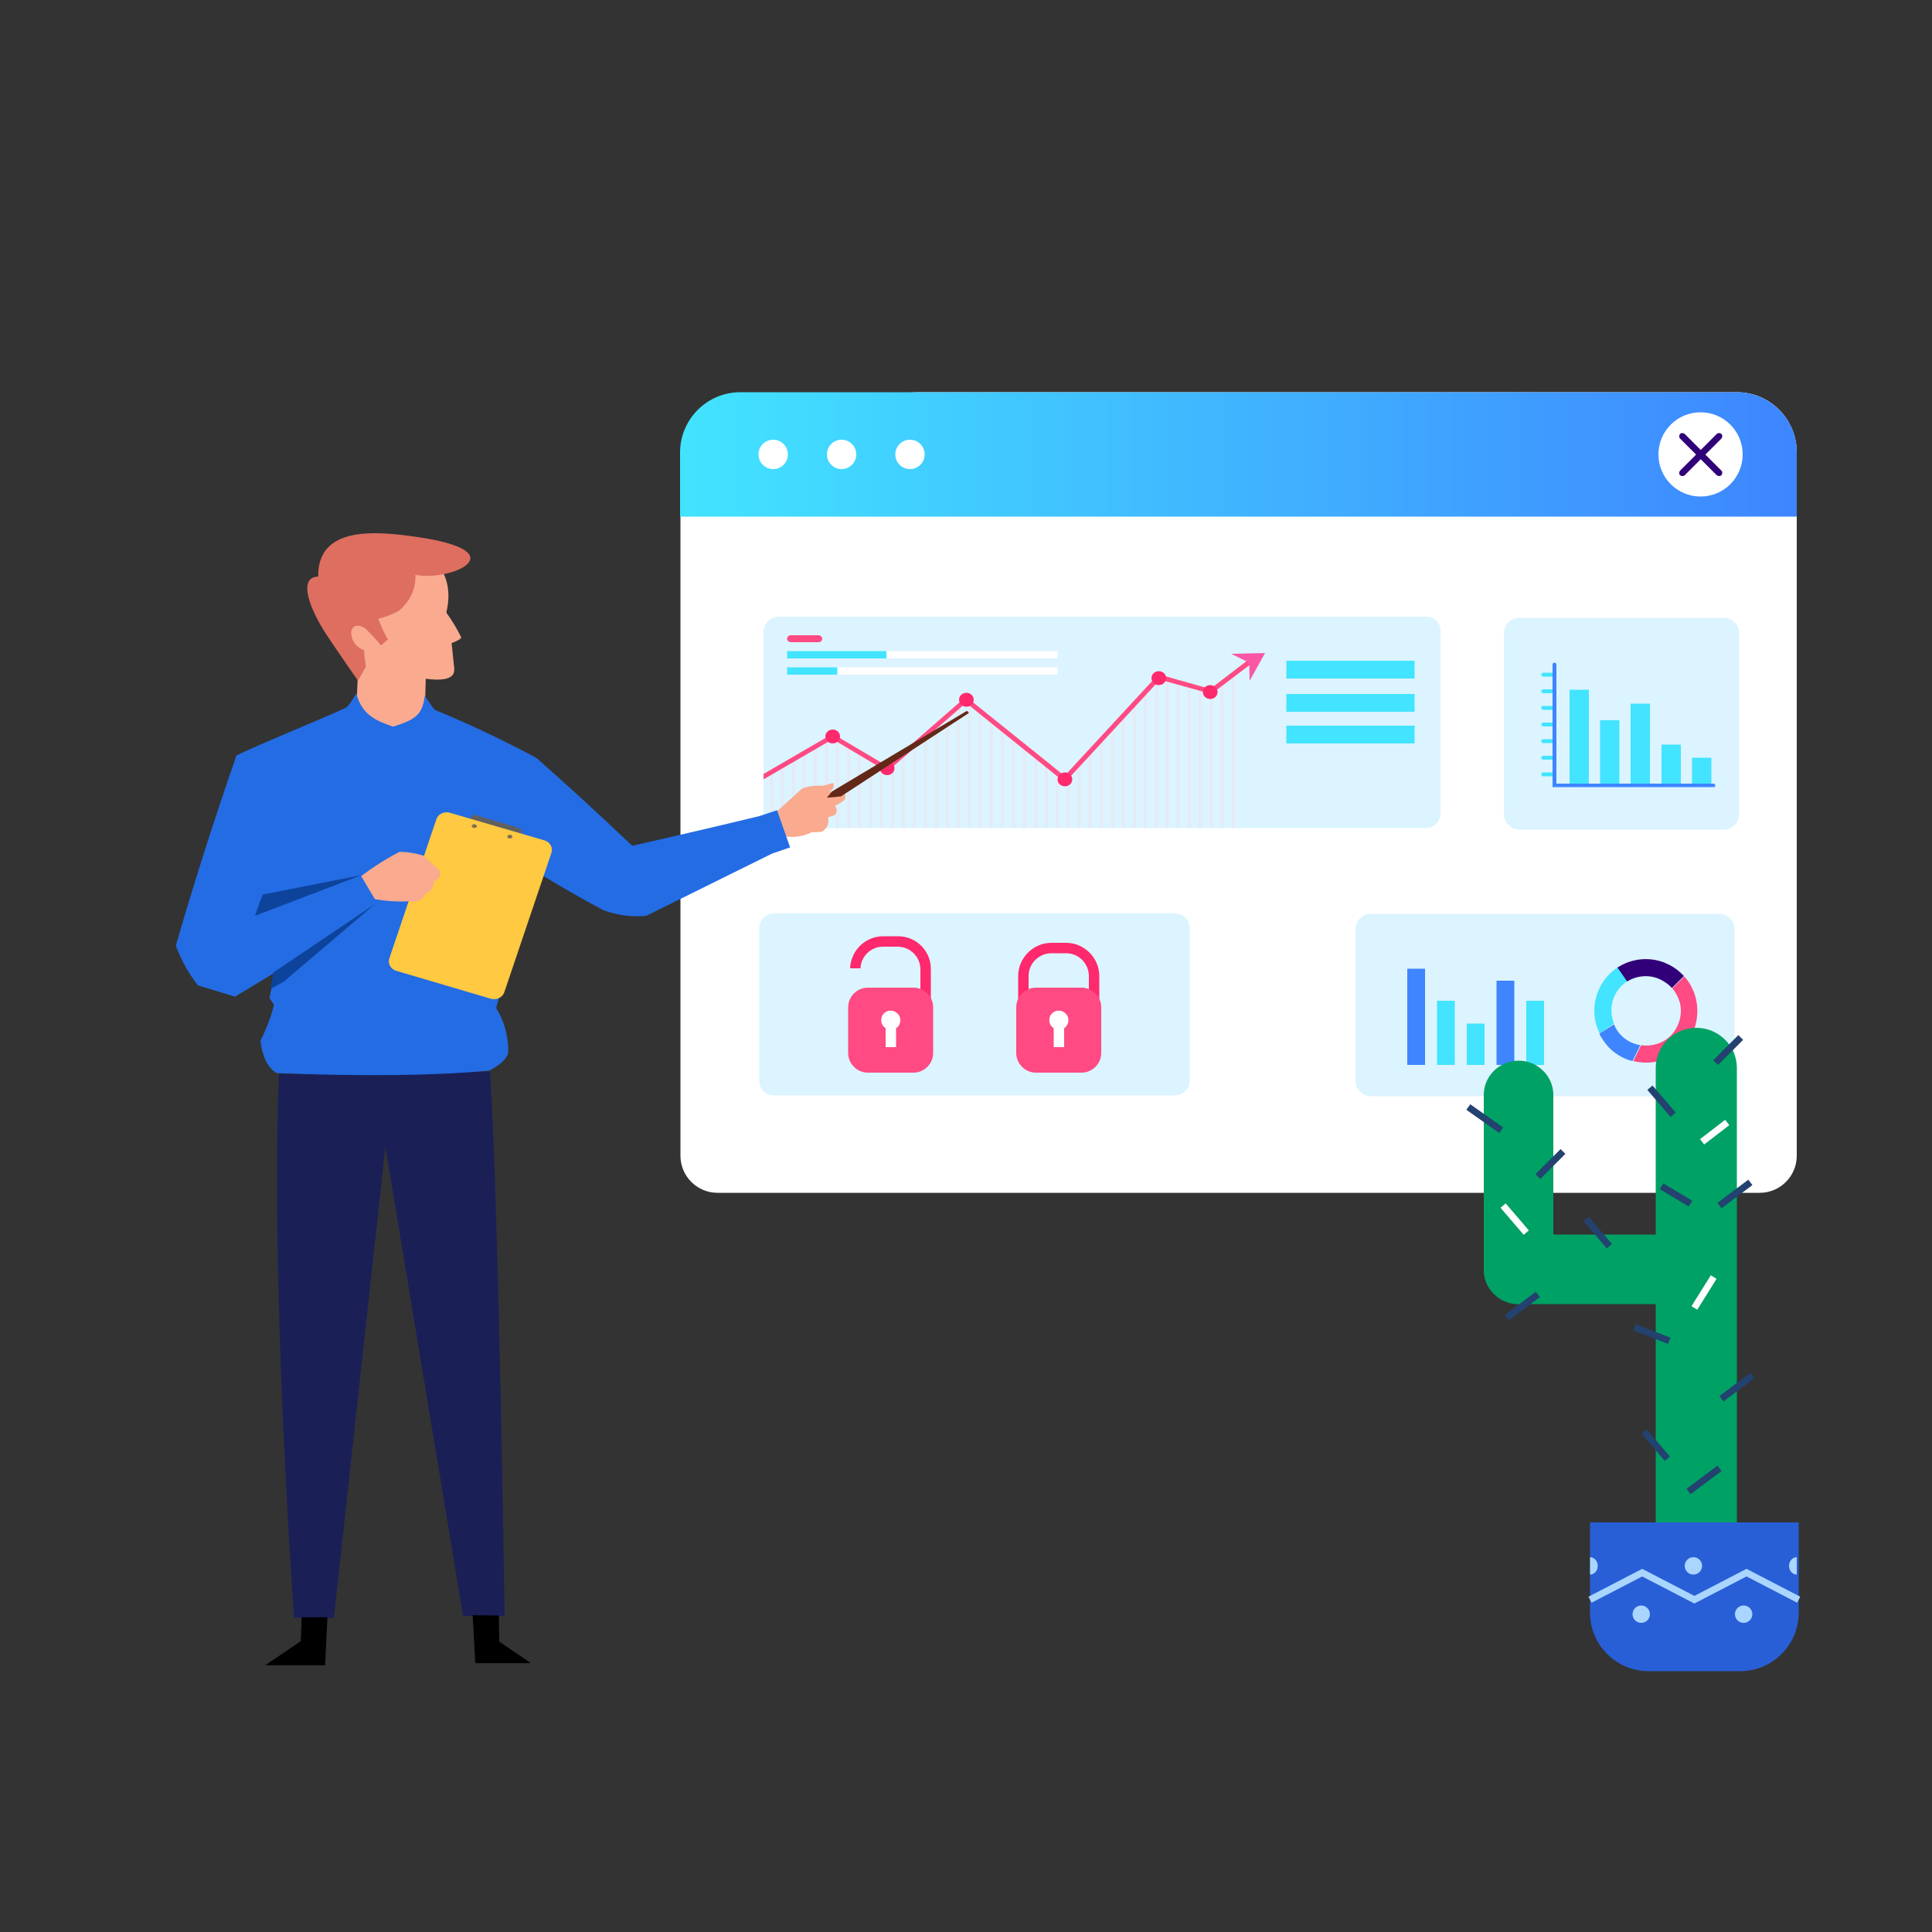 <?xml version="1.0" encoding="UTF-8"?>
<svg width="1000px" height="1000px" viewBox="0 0 1000 1000" version="1.1" xmlns="http://www.w3.org/2000/svg" xmlns:xlink="http://www.w3.org/1999/xlink">
    <rect x="0" y="0" width="1000" height="1000" fill="#333333" stroke="none"/>
    <!-- Generator: Sketch 55 (78076) - https://sketchapp.com -->
    <title>编组 50</title>
    <desc>Created with Sketch.</desc>
    <defs>
        <linearGradient x1="0.024%" y1="50.017%" x2="100.011%" y2="50.017%" id="linearGradient-1">
            <stop stop-color="#42E4FF" offset="0%"></stop>
            <stop stop-color="#3E85FF" offset="100%"></stop>
        </linearGradient>
    </defs>
    <g id="上传" stroke="none" stroke-width="1" fill="none" fill-rule="evenodd">
        <g id="画板" transform="translate(-7255, -1507)">
            <g id="编组-50" transform="translate(7255, 1507)">
                <rect id="矩形备份-16" x="0" y="0" width="1000" height="1000"></rect>
                <g id="编组-142" transform="translate(91, 203)">
                    <g id="编组-141">
                        <g id="编组-8" transform="translate(261, 0)" fill-rule="nonzero">
                            <path d="M578,31.2 L578,395.2 C578,405.8 569.4,414.4 558.8,414.4 L19.4,414.4 C8.8,414.4 0.2,405.8 0.2,395.2 L0.2,31.2 C0.2,14 107,-2.95585778e-12 124.2,-2.95585778e-12 L547,-2.95585778e-12 C564.2,-2.95585778e-12 578,14 578,31.2 Z" id="路径" fill="#FFFFFF"></path>
                            <path d="M578,31.2 L578,64.4 L0,64.4 L0,31.2 C0,14 14,-2.95585778e-12 31.2,-2.95585778e-12 L546.8,-2.95585778e-12 C564.2,-2.95585778e-12 578,14 578,31.2 Z" id="路径" fill="url(#linearGradient-1)"></path>
                            <g id="编组" transform="translate(38.8, 23)" fill="#FFFFFF">
                                <circle id="椭圆形" cx="9.4" cy="9.2" r="7.6"></circle>
                                <circle id="椭圆形" cx="44.8" cy="9.2" r="7.6"></circle>
                                <circle id="椭圆形" cx="80.2" cy="9.2" r="7.6"></circle>
                            </g>
                            <g id="编组" transform="translate(504.8, 9)">
                                <circle id="椭圆形" fill="#FFFFFF" cx="23.4" cy="23.2" r="21.8"></circle>
                                <g transform="translate(12, 12)" fill="#310078" id="路径">
                                    <path d="M21,22.4 C20.6,22.4 20.2,22.2 19.8,22 L0.8,3 C0.2,2.4 0.2,1.4 0.8,0.6 C1.4,2.77555756e-17 2.4,2.77555756e-17 3.2,0.6 L22.2,19.6 C22.8,20.2 22.8,21.2 22.2,22 C21.8,22.2 21.4,22.4 21,22.4 Z"></path>
                                    <path d="M2,22.4 C1.6,22.4 1.2,22.2 0.8,22 C0.2,21.4 0.2,20.4 0.8,19.6 L19.8,0.6 C20.4,2.77555756e-17 21.4,2.77555756e-17 22.2,0.6 C22.8,1.2 22.8,2.2 22.2,3 L3.2,22 C3,22.2 2.6,22.4 2,22.4 Z"></path>
                                </g>
                            </g>
                            <g id="编组" transform="translate(424.8, 115)">
                                <path d="M9.6,111.4 L115.4,111.4 C119.8,111.4 123.4,107.8 123.4,103.4 L123.4,9.8 C123.4,5.4 119.8,1.8 115.4,1.8 L9.6,1.8 C5.2,1.8 1.6,5.4 1.6,9.8 L1.6,103.4 C1.6,107.8 5.2,111.4 9.6,111.4 Z" id="路径" fill="#DBF4FF"></path>
                                <g transform="translate(20, 24)">
                                    <g transform="translate(14, 14)" fill="#42E4FF" id="矩形">
                                        <rect x="1.6" y="1" width="10" height="49.6"></rect>
                                        <rect x="17.4" y="16.8" width="10" height="33.8"></rect>
                                        <rect x="33.2" y="8.2" width="10" height="42.4"></rect>
                                        <rect x="49.2" y="29.4" width="10" height="21.2"></rect>
                                        <rect x="65" y="36.2" width="10" height="14.2"></rect>
                                    </g>
                                    <g id="路径">
                                        <g transform="translate(0, 6)" fill="#42E4FF">
                                            <path d="M7.8,53.8 L2,53.8 C1.4,53.8 1,53.4 1,52.8 C1,52.2 1.4,51.8 2,51.8 L7.8,51.8 C8.4,51.8 8.8,52.2 8.8,52.8 C8.8,53.4 8.4,53.8 7.8,53.8 Z"></path>
                                            <path d="M7.8,45.2 L2,45.2 C1.4,45.2 1,44.8 1,44.2 C1,43.6 1.4,43.2 2,43.2 L7.8,43.2 C8.4,43.2 8.8,43.6 8.8,44.2 C8.8,44.8 8.4,45.2 7.8,45.2 Z"></path>
                                            <path d="M7.8,36.6 L2,36.6 C1.4,36.6 1,36.2 1,35.6 C1,35 1.4,34.6 2,34.6 L7.8,34.6 C8.4,34.6 8.8,35 8.8,35.6 C8.8,36.2 8.4,36.6 7.8,36.6 Z"></path>
                                            <path d="M7.8,28 L2,28 C1.4,28 1,27.6 1,27 C1,26.4 1.4,26 2,26 L7.8,26 C8.4,26 8.8,26.4 8.8,27 C8.8,27.6 8.4,28 7.8,28 Z"></path>
                                            <path d="M7.8,19.4 L2,19.4 C1.4,19.4 1,19 1,18.4 C1,17.8 1.4,17.4 2,17.4 L7.8,17.4 C8.4,17.4 8.8,17.8 8.8,18.4 C8.8,19 8.4,19.4 7.8,19.4 Z"></path>
                                            <path d="M7.8,10.8 L2,10.8 C1.4,10.8 1,10.4 1,9.8 C1,9.2 1.4,8.8 2,8.8 L7.8,8.8 C8.4,8.8 8.8,9.2 8.8,9.8 C8.8,10.4 8.4,10.8 7.8,10.8 Z"></path>
                                            <path d="M7.8,2.2 L2,2.2 C1.4,2.2 1,1.8 1,1.2 C1,0.6 1.4,0.2 2,0.2 L7.8,0.2 C8.4,0.2 8.8,0.6 8.8,1.2 C8.8,1.8 8.4,2.2 7.8,2.2 Z"></path>
                                        </g>
                                        <path d="M90.2,65.4 L6.8,65.4 L6.8,2 C6.8,1.4 7.2,1 7.8,1 C8.4,1 8.8,1.4 8.8,2 L8.8,63.6 L90,63.6 C90.6,63.6 91,64 91,64.6 C91,65.2 90.8,65.4 90.2,65.4 Z" fill="#3E85FF"></path>
                                    </g>
                                </g>
                            </g>
                            <g id="编组" transform="translate(42.8, 115)">
                                <path d="M350.8,8.4 L350.8,103.2 C350.8,107.2 347.4,110.6 343.2,110.6 L8.4,110.6 C4,110.6 0.4,107.2 0.4,102.8 L0.4,9 C0.4,4.8 4,1.2 8.4,1.2 L343.2,1.2 C347.4,1 350.8,4.4 350.8,8.4 Z" id="路径" fill="#DBF4FF"></path>
                                <g transform="translate(2, 30)" fill="#E4EBF5" id="路径">
                                    <path d="M242.4,80.4 L242.4,1.8 C241.8,2.2 241.4,2.6 240.8,3.2 L240.8,80.6 L242.4,80.6 L242.4,80.4 Z"></path>
                                    <path d="M236.6,80.4 L236.6,6 C236,6.4 235.4,6.6 235,7 L235,80.6 L236.6,80.6 L236.6,80.4 Z"></path>
                                    <path d="M231,80.4 L231,8.6 C230.4,8.8 229.8,8.8 229.4,9 L229.4,80.4 L231,80.4 Z"></path>
                                    <path d="M225.2,80.4 L225.2,8.8 C224.6,8.6 224,8.4 223.6,8.4 L223.6,80.4 L225.2,80.4 Z"></path>
                                    <path d="M219.6,80.4 L219.6,7 C219.6,7 219.6,7 219.6,7 C219,6.8 218.6,6.6 218,6.6 L218,80.4 L219.6,80.4 Z"></path>
                                    <path d="M213.8,80.4 L213.8,5.2 C213.2,5 212.6,4.8 212.2,4.4 L212.2,80.4 L213.8,80.4 Z"></path>
                                    <path d="M208.2,80.4 L208.2,2.8 C208,2.8 207.8,2.6 207.6,2.6 C207.2,2.8 207,3 206.6,3.2 L206.6,80.4 L208.2,80.4 Z"></path>
                                    <path d="M202.6,80.4 L202.6,5.4 C202,5.8 201.4,6.2 201,6.6 L201,80.2 L202.6,80.2 L202.6,80.4 Z"></path>
                                    <path d="M196.8,80.4 L196.8,10.4 C196.2,11 195.6,11.4 195.2,12 L195.2,80.6 L196.8,80.6 L196.8,80.4 Z"></path>
                                    <path d="M191.2,80.4 L191.2,15.4 C190.6,16 190,16.4 189.6,17 L189.6,80.4 L191.2,80.4 Z"></path>
                                    <path d="M185.4,80.4 L185.4,21.2 C184.8,21.8 184.2,22.4 183.8,23 L183.8,80.2 L185.4,80.2 L185.4,80.4 Z"></path>
                                    <path d="M179.8,80.4 L179.8,27.2 C179.6,27.4 179.4,27.6 179.2,27.8 C178.8,28 178.6,28.4 178.2,28.6 L178.2,80.4 L179.8,80.4 L179.8,80.4 Z"></path>
                                    <path d="M174,80.4 L174,33 C173.4,33.6 173,34.2 172.4,34.8 L172.4,80.4 L174,80.4 Z"></path>
                                    <path d="M168.4,80.4 L168.4,38.6 C168.2,38.6 168.2,38.8 168,38.8 C167.6,39.4 167,39.8 166.6,40.4 L166.6,80.4 L168.4,80.4 L168.4,80.4 Z"></path>
                                    <path d="M162.6,80.4 L162.6,45.4 C162,46 161.4,46.6 161,47.2 L161,80.4 L162.6,80.4 Z"></path>
                                    <path d="M157,80.4 L157,52 C156.4,52.6 156,52.8 155.4,53.2 L155.4,80.4 L157,80.4 L157,80.4 Z"></path>
                                    <path d="M151.2,80.4 L151.2,53.4 C150.6,53.2 150,53 149.6,52.6 L149.6,80.4 L151.2,80.4 Z"></path>
                                    <path d="M145.6,80.4 L145.6,47.2 C145,46.8 144.4,46.2 144,45.8 L144,80.4 L145.6,80.4 Z"></path>
                                    <path d="M140,80.4 L140,42.6 C139.4,42.2 138.8,41.6 138.4,41 C138.4,41 138.4,41 138.4,41 L138.4,80.4 L140,80.4 Z"></path>
                                    <path d="M134.2,80.4 L134.2,38.6 C133.6,38.2 133,37.8 132.6,37.4 L132.6,80.6 L134.2,80.6 L134.2,80.4 Z"></path>
                                    <path d="M128.6,80.4 L128.6,34.8 C128,34.4 127.4,34.2 127,33.8 L127,80.4 L128.6,80.4 Z"></path>
                                    <path d="M122.8,80.4 L122.8,30.8 C122.2,30.4 121.6,29.8 121.2,29.2 L121.2,80.2 L122.8,80.2 L122.8,80.4 Z"></path>
                                    <path d="M117.2,80.4 L117.2,25 C116.6,24.4 116,23.8 115.6,23.2 L115.6,80.4 L117.2,80.4 L117.2,80.4 Z"></path>
                                    <path d="M111.4,80.4 L111.4,19.8 C110.8,19.4 110.2,19 109.8,18.6 L109.8,80.4 L111.4,80.4 L111.4,80.4 Z"></path>
                                    <path d="M105.8,80.4 L105.8,17 C105.2,16.8 104.6,16.8 104.2,16.8 L104.2,80.6 L105.8,80.6 L105.8,80.4 Z"></path>
                                    <path d="M100,80.4 L100,17.2 C99.4,17.4 98.8,17.6 98.4,18 L98.4,80.4 L100,80.4 L100,80.4 Z"></path>
                                    <path d="M94.4,80.4 L94.4,20.6 C93.8,21 93.2,21.4 92.8,21.8 L92.8,80.2 L94.4,80.2 L94.4,80.4 Z"></path>
                                    <path d="M88.6,80.4 L88.6,25.4 C88,26 87.4,26.4 87,27 L87,80.6 L88.6,80.6 L88.6,80.4 Z"></path>
                                    <path d="M83,80.4 L83,30.6 C82.4,31.2 81.8,31.6 81.4,32.2 L81.4,80.4 L83,80.4 L83,80.4 Z"></path>
                                    <path d="M77.4,80.4 L77.4,36 C76.8,36.6 76.2,37 75.8,37.6 L75.8,80.4 L77.4,80.4 Z"></path>
                                    <path d="M71.6,80.4 L71.6,41 C71,41.4 70.4,42 70,42.4 L70,80.6 L71.6,80.6 L71.6,80.4 Z"></path>
                                    <path d="M66,80.4 L66,45.6 C65.6,46.2 65,46.6 64.4,47 L64.4,80.6 L66,80.6 L66,80.4 Z"></path>
                                    <path d="M60.2,80.4 L60.2,47.6 C59.6,47.6 59,47.6 58.6,47.4 L58.6,80.4 L60.2,80.4 Z"></path>
                                    <path d="M54.6,80.4 L54.6,46 C54,45.6 53.4,45.4 53,45 L53,80.4 L54.6,80.4 Z"></path>
                                    <path d="M48.8,80.4 L48.8,42.2 C48.2,41.8 47.8,41.4 47.2,41 L47.2,80.2 L48.8,80.2 L48.8,80.4 Z"></path>
                                    <path d="M43.2,80.4 L43.2,38.4 C42.6,38 42,37.8 41.6,37.4 L41.6,80.4 L43.2,80.4 Z"></path>
                                    <path d="M37.4,80.4 L37.4,36 C37.2,36 36.8,35.8 36.6,35.8 C36.4,35.8 36,35.8 35.8,35.8 L35.8,80.6 L37.4,80.6 L37.4,80.4 Z"></path>
                                    <path d="M31.8,80.4 L31.8,35.8 C31.2,36 30.6,36 30.2,36.2 L30.2,80.4 L31.8,80.4 Z"></path>
                                    <path d="M26,80.4 L26,37.8 C25.4,38 24.8,38.4 24.4,38.6 L24.4,80.4 L26,80.4 L26,80.4 Z"></path>
                                    <path d="M20.4,80.4 L20.4,40.6 C19.8,41 19.2,41.2 18.8,41.4 L18.8,80.4 L20.4,80.4 Z"></path>
                                    <path d="M14.8,80.4 L14.8,43.8 C14.2,44.2 13.6,44.6 13.2,45 L13.2,80.6 L14.8,80.6 L14.8,80.4 Z"></path>
                                    <path d="M9,80.4 L9,47.4 C8.4,47.8 7.8,48 7.4,48.4 L7.4,80.4 L9,80.4 Z"></path>
                                    <path d="M1.8,79.4 C2.2,79.8 2.8,80 3.4,80 L3.4,50.4 C2.8,50.6 2.2,50.8 1.8,51 L1.8,79.4 C1.6,79.4 1.8,79.4 1.8,79.4 Z"></path>
                                </g>
                                <g transform="translate(0, 22)">
                                    <polygon id="路径" fill="#FF4A83" points="252 1 252 4.2 232.2 19.2 205.6 11.8 156.4 65 105.2 23.8 64.4 59.4 36.2 42.6 0.4 63.4 0.4 60.6 36.2 39.8 64.2 56.4 105.2 20.6 156.2 61.6 204.8 9 231.6 16.6"></polygon>
                                    <ellipse id="椭圆形" fill="#FF296D" cx="36.2" cy="41.2" rx="3.8" ry="3.6"></ellipse>
                                    <ellipse id="椭圆形" fill="#FF296D" cx="64.4" cy="57.6" rx="3.8" ry="3.6"></ellipse>
                                    <ellipse id="椭圆形" fill="#FF296D" cx="105.4" cy="22.2" rx="3.8" ry="3.6"></ellipse>
                                    <ellipse id="椭圆形" fill="#FF296D" cx="156.4" cy="63.4" rx="3.8" ry="3.6"></ellipse>
                                    <ellipse id="椭圆形" fill="#FF296D" cx="205" cy="11" rx="3.8" ry="3.6"></ellipse>
                                    <ellipse id="椭圆形" fill="#FF296D" cx="231.6" cy="18.2" rx="3.8" ry="3.6"></ellipse>
                                </g>
                                <g transform="translate(12, 10)">
                                    <rect id="矩形" fill="#FFFFFF" x="0.6" y="17.4" width="140" height="3.8"></rect>
                                    <rect id="矩形" fill="#FFFFFF" x="0.6" y="9" width="140" height="3.8"></rect>
                                    <rect id="矩形" fill="#42E4FF" x="0.6" y="17.4" width="26" height="3.8"></rect>
                                    <rect id="矩形" fill="#42E4FF" x="0.6" y="9" width="51.4" height="3.8"></rect>
                                    <path d="M16.8,4.4 L2.6,4.4 C1.6,4.4 0.6,3.6 0.6,2.6 L0.6,2.6 C0.6,1.6 1.4,0.8 2.6,0.8 L16.8,0.8 C17.8,0.8 18.8,1.6 18.8,2.6 L18.8,2.6 C18.8,3.6 18,4.4 16.8,4.4 Z" id="路径" fill="#FF4A83"></path>
                                </g>
                                <polygon id="路径" fill="#FB57A6" points="260 20 242.4 20.4 251.8 25 252 34.4"></polygon>
                                <g transform="translate(270, 24)" fill="#42E4FF" id="矩形">
                                    <rect x="1" y="0" width="66.4" height="9.2"></rect>
                                    <rect x="1" y="17.2" width="66.4" height="9.2"></rect>
                                    <rect x="1" y="33.6" width="66.4" height="9.2"></rect>
                                </g>
                            </g>
                            <g id="编组" transform="translate(40.8, 269)">
                                <path d="M7.8,95 L215.4,95 C219.6,95 223,91.6 223,87.4 L223,8.4 C223,4.2 219.6,0.8 215.4,0.8 L7.8,0.8 C3.6,0.8 0.2,4.2 0.2,8.4 L0.2,87.4 C0.2,91.6 3.6,95 7.8,95 Z" id="路径" fill="#DBF4FF"></path>
                                <g transform="translate(132, 16)">
                                    <path d="M7.6,32.4 L38.8,32.4 L38.8,17.2 C38.8,10.8 33.6,5.4 27,5.4 L19.4,5.4 C13,5.4 7.6,10.6 7.6,17.2 L7.6,32.4 L7.6,32.4 Z M44.2,37.8 L2.2,37.8 L2.2,17.2 C2.2,7.8 10,-5.68434189e-14 19.4,-5.68434189e-14 L27,-5.68434189e-14 C36.4,-5.68434189e-14 44.2,7.8 44.2,17.2 L44.2,37.8 Z" id="形状" fill="#FF296D"></path>
                                    <path d="M35,67.2 L11.4,67.2 C5.8,67.2 1.2,62.6 1.2,57 L1.2,33.4 C1.2,27.8 5.8,23.2 11.4,23.2 L35,23.2 C40.6,23.2 45.2,27.8 45.2,33.4 L45.2,57 C45.2,62.6 40.6,67.2 35,67.2 Z" id="路径" fill="#FF4A83"></path>
                                    <path d="M28.2,40 C28.2,37 25.4,34.6 22.2,35.2 C20.2,35.6 18.6,37.2 18.4,39.2 C18,41.2 19,43.2 20.6,44.2 L20.6,54 L26,54 L26,44.2 C27.2,43.4 28.2,41.8 28.2,40 Z" id="路径" fill="#FFFFFF"></path>
                                </g>
                                <g transform="translate(46, 12)" id="路径">
                                    <path d="M26,0.6 L18.4,0.6 C9,0.6 1.6,8 1.2,17.2 L6.6,17.2 C6.8,11 12,6 18.2,6 L25.8,6 C32.2,6 37.6,11.2 37.6,17.8 L37.6,33 L19.6,33 C19,35.2 17.6,37 16,38.4 L43,38.4 L43,17.8 C43.2,8.4 35.6,0.6 26,0.6 Z" fill="#FF296D"></path>
                                    <path d="M34,71.2 L10.4,71.2 C4.8,71.2 0.2,66.6 0.2,61 L0.2,37.4 C0.2,31.8 4.8,27.2 10.4,27.2 L34,27.2 C39.6,27.2 44.2,31.8 44.2,37.4 L44.2,61 C44.2,66.6 39.6,71.2 34,71.2 Z" fill="#FF4A83"></path>
                                    <path d="M27.2,44 C27.2,41 24.4,38.6 21.2,39.2 C19.2,39.6 17.6,41.2 17.4,43.2 C17,45.2 18,47.2 19.6,48.2 L19.6,58 L25,58 L25,48.2 C26.4,47.4 27.2,45.8 27.2,44 Z" fill="#FFFFFF"></path>
                                </g>
                            </g>
                            <g id="编组" transform="translate(348.8, 269)">
                                <path d="M189,95.4 L8.8,95.4 C4.4,95.4 0.8,91.8 0.8,87.4 L0.8,9 C0.8,4.6 4.4,1 8.8,1 L189,1 C193.4,1 197,4.6 197,9 L197,87.4 C197,91.8 193.4,95.4 189,95.4 Z" id="路径" fill="#DBF4FF"></path>
                                <g transform="translate(26, 24)">
                                    <rect id="矩形" fill="#3E85FF" x="1.6" y="5.4" width="9.2" height="49.8"></rect>
                                    <rect id="矩形" fill="#42E4FF" x="17" y="22" width="9.2" height="33.2"></rect>
                                    <rect id="矩形" fill="#42E4FF" x="32.4" y="33.8" width="9.2" height="21.4"></rect>
                                    <rect id="矩形" fill="#3E85FF" x="47.8" y="11.6" width="9.2" height="43.6"></rect>
                                    <rect id="矩形" fill="#42E4FF" x="63.2" y="22" width="9.2" height="33.2"></rect>
                                    <g transform="translate(98, 0)" id="路径">
                                        <path d="M8.2,8.2 C4.8,11.6 2.6,15.8 1.4,20 C-0.4,26.2 0.2,33 3.2,38.8 L10.6,33.8 C8.6,29 8.8,23.4 11.2,18.8 C12,17.2 13.2,15.6 14.6,14.2 C15.6,13.2 16.6,12.4 17.8,11.6 L12.8,4.4 C11,5.8 9.4,7 8.2,8.2 Z" fill="#42E4FF"></path>
                                        <path d="M52,17.6 C50.8,14.6 49.2,11.8 47,9.4 L40.8,15.6 C42.6,17.6 43.8,20.2 44.6,22.6 C46.2,28.6 44.6,35.2 40,40 C35.8,44.2 30,45.8 24.6,45 L20.6,53.2 C29.4,55.4 39.2,53.2 46.2,46.2 C53.6,38.4 55.6,27.2 52,17.6 Z" fill="#FF4A83"></path>
                                        <path d="M3,39 C4.2,41.6 6,44 8,46.2 C9.4,47.6 10.8,48.8 12.4,49.8 C14.8,51.4 17.4,52.6 20.2,53.2 L24.2,45 C22.2,44.6 20.2,44 18.4,43 C17,42.2 15.6,41.2 14.4,40 C12.6,38.2 11.4,36.2 10.6,34.2 L3,39 Z" fill="#3E85FF"></path>
                                        <path d="M12.4,4.8 L17.4,12 C21.6,9.4 26.8,8.6 31.4,9.8 C34.4,10.6 37.2,12.2 39.6,14.4 C40,14.8 40.2,15 40.6,15.4 L46.8,9.2 C46.4,8.8 46.2,8.6 45.8,8.2 C43,5.4 40,3.6 36.6,2.2 C28.8,-0.8 19.8,-1.11022302e-16 12.4,4.8 Z" fill="#310078"></path>
                                    </g>
                                </g>
                            </g>
                        </g>
                        <g id="编组-139" transform="translate(0, 73)">
                            <path d="M111.324,8.243 C134.508,7.05 144.599,21.908 140.018,41.084 L140.018,41.084 C142.94,45.109 145.497,49.347 147.664,53.755 C148.035,54.55 145.652,55.772 142.742,56.88 L144.104,69.835 C144.104,71.596 145.064,77.42 129.37,75.318 L128.565,105.602 L93.277,94.068 L94.577,65.659 C89.377,55.63 85.817,49.948 84.208,40.573 C83.987,39.503 83.843,38.421 83.774,37.334 C82.641,22.322 94.969,9.304 111.324,8.243 L111.324,8.243 Z" id="路径" fill="#F9AA8F"></path>
                            <path d="M73.7,22.444 C73.304,-3.791 103.085,-1.148 124.035,1.808 C177.659,9.426 142.306,25.172 124.035,21.534 C124.331,28.735 121.064,35.663 115.174,40.322 C111.895,42.065 108.383,43.393 104.729,44.273 C106.146,47.955 107.824,51.544 109.754,55.017 L106.221,58.058 C103.701,55.009 100.997,52.095 98.122,49.332 C96.569,48.195 93.706,47.115 92.031,48.565 C91.023,49.617 90.575,51.036 90.813,52.43 C91.191,56.073 93.736,59.207 97.391,60.531 C97.391,61.697 98.396,69.058 98.396,69.058 L94.315,76.306 C94.315,76.306 87.829,67.211 78.694,53.567 C69.315,39.697 62.86,22.643 73.7,22.444 Z" id="路径" fill="#DE6E5F"></path>
                            <path d="M152.351,560.457 L148.721,560.457 L108.454,317.68 L81.831,561.396 L61.199,561.396 C61.199,561.396 48.886,391.233 53.363,279.935 L162.637,278.654 C167.326,352.663 170.17,560.457 170.17,560.457 L152.502,560.457 L152.351,560.457 Z" id="路径" fill="#1A2056"></path>
                            <path d="M314.67,156.803 C311.879,148.656 310.468,144.596 310.468,144.596 L324.004,132.246 C327.36,130.941 330.993,130.428 334.598,130.749 C337.6,130.001 339.61,129.483 340.271,129.252 C340.991,131.181 340.271,132.707 337.96,133.83 L345.103,133.139 C346.446,134.368 346.906,136.243 346.273,137.918 C344.704,139.162 342.98,140.216 341.141,141.055 C342.339,142.441 342.339,144.449 341.141,145.834 L337.54,147.043 C338.302,149.872 337.093,152.851 334.538,154.442 C332.784,154.724 331.002,154.821 329.226,154.73 C324.76,156.985 319.627,157.716 314.67,156.803 Z" id="路径" fill="#F9AA8F"></path>
                            <path d="M112.355,100.16 C104.554,97.117 96.722,94.955 93.37,82.923 C89.439,90.006 87.793,90.461 87.793,90.461 C68.9,98.994 48.178,107.072 31.418,114.979 C19.96,147.84 9.487,180.683 0,213.506 C2.718,220.82 6.557,227.727 11.397,234.014 L30.626,239.873 C44.339,231.567 51.225,227.443 51.225,227.443 L48.483,240.612 L50.829,244.082 C49.195,250.529 46.825,256.794 43.76,262.77 C44.978,271.378 47.792,276.934 52.201,279.437 C97.362,281.201 134.052,280.774 162.27,278.157 C168.09,275.057 171.412,271.957 172.082,268.8 C172.279,260.72 170.109,252.744 165.805,245.732 C166.861,242.176 167.706,238.567 168.334,234.924 C165.745,211.137 165.287,187.19 166.963,163.332 C191.626,178.502 209.808,189.121 221.51,195.189 C228.484,197.765 236.019,198.741 243.481,198.033 L308.633,165.807 L317.957,162.621 L311.192,143.365 L302.05,146.409 C280.577,151.604 258.636,156.724 236.228,161.768 C219.285,145.65 202.738,130.48 186.587,116.259 C169.538,107.128 151.993,98.831 134.021,91.399 C132.129,89.051 130.418,86.58 128.902,84.004 C127.622,93.419 125.001,96.235 112.355,100.16 Z" id="路径" fill="#236CE4"></path>
                            <path d="M155.176,145.845 L177.441,152.531 C178.008,152.694 178.483,153.068 178.761,153.568 C179.039,154.068 179.097,154.653 178.922,155.194 C178.54,156.317 177.293,156.945 176.109,156.611 L153.814,149.925 C152.759,149.481 152.225,148.348 152.575,147.298 C152.926,146.248 154.048,145.621 155.176,145.845 Z" id="路径" fill="#616060"></path>
                            <path d="M141.712,144.646 L190.832,158.981 C193.722,159.837 195.329,162.701 194.432,165.396 L170.025,237.583 C169.104,240.272 166.034,241.776 163.13,240.961 L114.132,226.512 C111.23,225.668 109.607,222.801 110.501,220.097 L134.909,147.91 C135.879,145.309 138.872,143.873 141.712,144.646 Z" id="路径" fill="#FFC941"></path>
                            <path d="M154.977,150.702 C155.295,150.778 155.561,150.945 155.714,151.168 C155.868,151.39 155.896,151.649 155.794,151.888 C155.7,152.131 155.479,152.335 155.182,152.454 C154.884,152.573 154.536,152.598 154.214,152.522 C153.728,152.454 153.337,152.182 153.21,151.823 C153.083,151.465 153.243,151.083 153.621,150.843 C153.999,150.604 154.527,150.549 154.977,150.702 L154.977,150.702 Z" id="路径" fill="#817054"></path>
                            <path d="M173.304,156.098 C173.989,156.273 174.364,156.826 174.148,157.345 C173.927,157.856 173.198,158.139 172.514,157.978 C172.177,157.908 171.893,157.737 171.729,157.505 C171.564,157.273 171.533,157.001 171.643,156.752 C171.876,156.237 172.606,155.949 173.304,156.098 L173.304,156.098 Z" id="路径" fill="#817054"></path>
                            <path d="M103.017,189.376 L95.957,177.489 C102.166,172.739 108.822,168.517 115.846,164.876 C120.122,164.949 124.36,165.646 128.403,166.941 L136.635,174.838 C137.302,177.086 135.993,179.432 133.631,180.223 C133.615,182.996 131.885,185.515 129.185,186.697 C127.917,189.798 124.279,191.456 120.863,190.492 C114.887,190.831 108.89,190.456 103.017,189.376 L103.017,189.376 Z" id="路径" fill="#F9AA8F"></path>
                            <polygon id="路径" fill="#642818" points="337 136.89 339.629 133.656 409.492 91.923 410.532 93.02 344.277 136.215"></polygon>
                            <path d="M167.221,560.173 L167.405,573.691 L183.787,584.862 L155.011,584.862 L153.661,560.034 L167.221,560.173 Z M78.468,561.095 L77.271,585.923 L46.255,585.923 L64.662,573.495 L65.153,561.095 L78.468,561.095 Z" id="形状" fill="#000000" fill-rule="nonzero"></path>
                            <polygon id="路径-2" fill="#0D439B" points="45 187 43.234 191.546 41 198 96 177"></polygon>
                            <polygon id="路径-2备份" fill="#0D439B" points="50.509 227.341 49 236 56 232 103 192"></polygon>
                        </g>
                    </g>
                    <g id="编组-60" transform="translate(669, 329)">
                        <path d="M118,289 L118,289 C106.45,289 97,279.662 97,268.248 L97,20.751 C97,9.338 106.45,0 118,0 C129.55,0 139,9.338 139,20.751 L139,268.248 C139,279.662 129.55,289 118,289" id="Fill-113" fill="#00A164"></path>
                        <path d="M26,143 L26,143 C16.1,143 8,135.027 8,125.283 L8,34.717 C8,24.972 16.1,17 26,17 C35.9,17 44,24.972 44,34.717 L44,125.283 C44,135.027 35.9,143 26,143" id="Fill-114" fill="#00A164"></path>
                        <path d="M130,125 L130,125 C130,134.9 121.969,143 112.154,143 L25.846,143 C16.031,143 8,134.9 8,125 C8,115.1 16.031,107 25.846,107 L112.154,107 C121.969,107 130,115.1 130,125" id="Fill-115" fill="#00A164"></path>
                        <path d="M171,256 L171,302.808 C171,319.41 157.384,333 140.735,333 L93.265,333 C76.616,333 63,319.41 63,302.808 L63,256 L171,256 Z" id="Fill-116" fill="#285FD7"></path>
                        <path d="M130,92 L146,80" id="Stroke-117" stroke="#23426F" stroke-width="3.5"></path>
                        <path d="M20,150 L36,138" id="Stroke-118" stroke="#23426F" stroke-width="3.5"></path>
                        <path d="M131,192 L147,180" id="Stroke-119" stroke="#23426F" stroke-width="3.5"></path>
                        <path d="M114,240 L130,228" id="Stroke-120" stroke="#23426F" stroke-width="3.5"></path>
                        <path d="M106,45 L94,31" id="Stroke-121" stroke="#23426F" stroke-width="3.5"></path>
                        <path d="M73,113 L61,99" id="Stroke-122" stroke="#23426F" stroke-width="3.5"></path>
                        <path d="M103,223 L91,209" id="Stroke-123" stroke="#23426F" stroke-width="3.5"></path>
                        <path d="M128,18 L141,5" id="Stroke-124" stroke="#23426F" stroke-width="3.5"></path>
                        <path d="M36,77 L49,64" id="Stroke-125" stroke="#23426F" stroke-width="3.5"></path>
                        <path d="M115,91 L100,82" id="Stroke-126" stroke="#23426F" stroke-width="3.5"></path>
                        <path d="M104,162 L86,155" id="Stroke-127" stroke="#23426F" stroke-width="3.5"></path>
                        <path d="M17,53 L0,41" id="Stroke-128" stroke="#23426F" stroke-width="3.5"></path>
                        <path d="M121,59 L134,49" id="Stroke-129" stroke="#FFFFFF" stroke-width="3.5"></path>
                        <path d="M30,106 L18,92" id="Stroke-130" stroke="#FFFFFF" stroke-width="3.5"></path>
                        <path d="M117,145 L127,129" id="Stroke-131" stroke="#FFFFFF" stroke-width="3.5"></path>
                        <polyline id="Stroke-132" stroke="#AAD5FF" stroke-width="3.5" points="171 296 144.001 282 117.004 296 90.001 282 63 296"></polyline>
                        <path d="M94,303.5 C94,305.986 91.985,308 89.5,308 C87.015,308 85,305.986 85,303.5 C85,301.015 87.015,299 89.5,299 C91.985,299 94,301.015 94,303.5" id="Fill-133" fill="#AAD5FF"></path>
                        <path d="M147,303.5 C147,305.986 144.985,308 142.5,308 C140.015,308 138,305.986 138,303.5 C138,301.015 140.015,299 142.5,299 C144.985,299 147,301.015 147,303.5" id="Fill-134" fill="#AAD5FF"></path>
                        <path d="M121,278.5 C121,280.985 118.985,283 116.5,283 C114.015,283 112,280.985 112,278.5 C112,276.014 114.015,274 116.5,274 C118.985,274 121,276.014 121,278.5" id="Fill-135" fill="#AAD5FF"></path>
                        <path d="M170,274 L170,283 C167.796,283 166,280.986 166,278.504 C166,276.014 167.796,274 170,274" id="Fill-136" fill="#AAD5FF"></path>
                        <path d="M67,278.504 C67,280.986 65.211,283 63,283 L63,274 C65.211,274 67,276.014 67,278.504" id="Fill-137" fill="#AAD5FF"></path>
                    </g>
                </g>
            </g>
        </g>
    </g>
</svg>